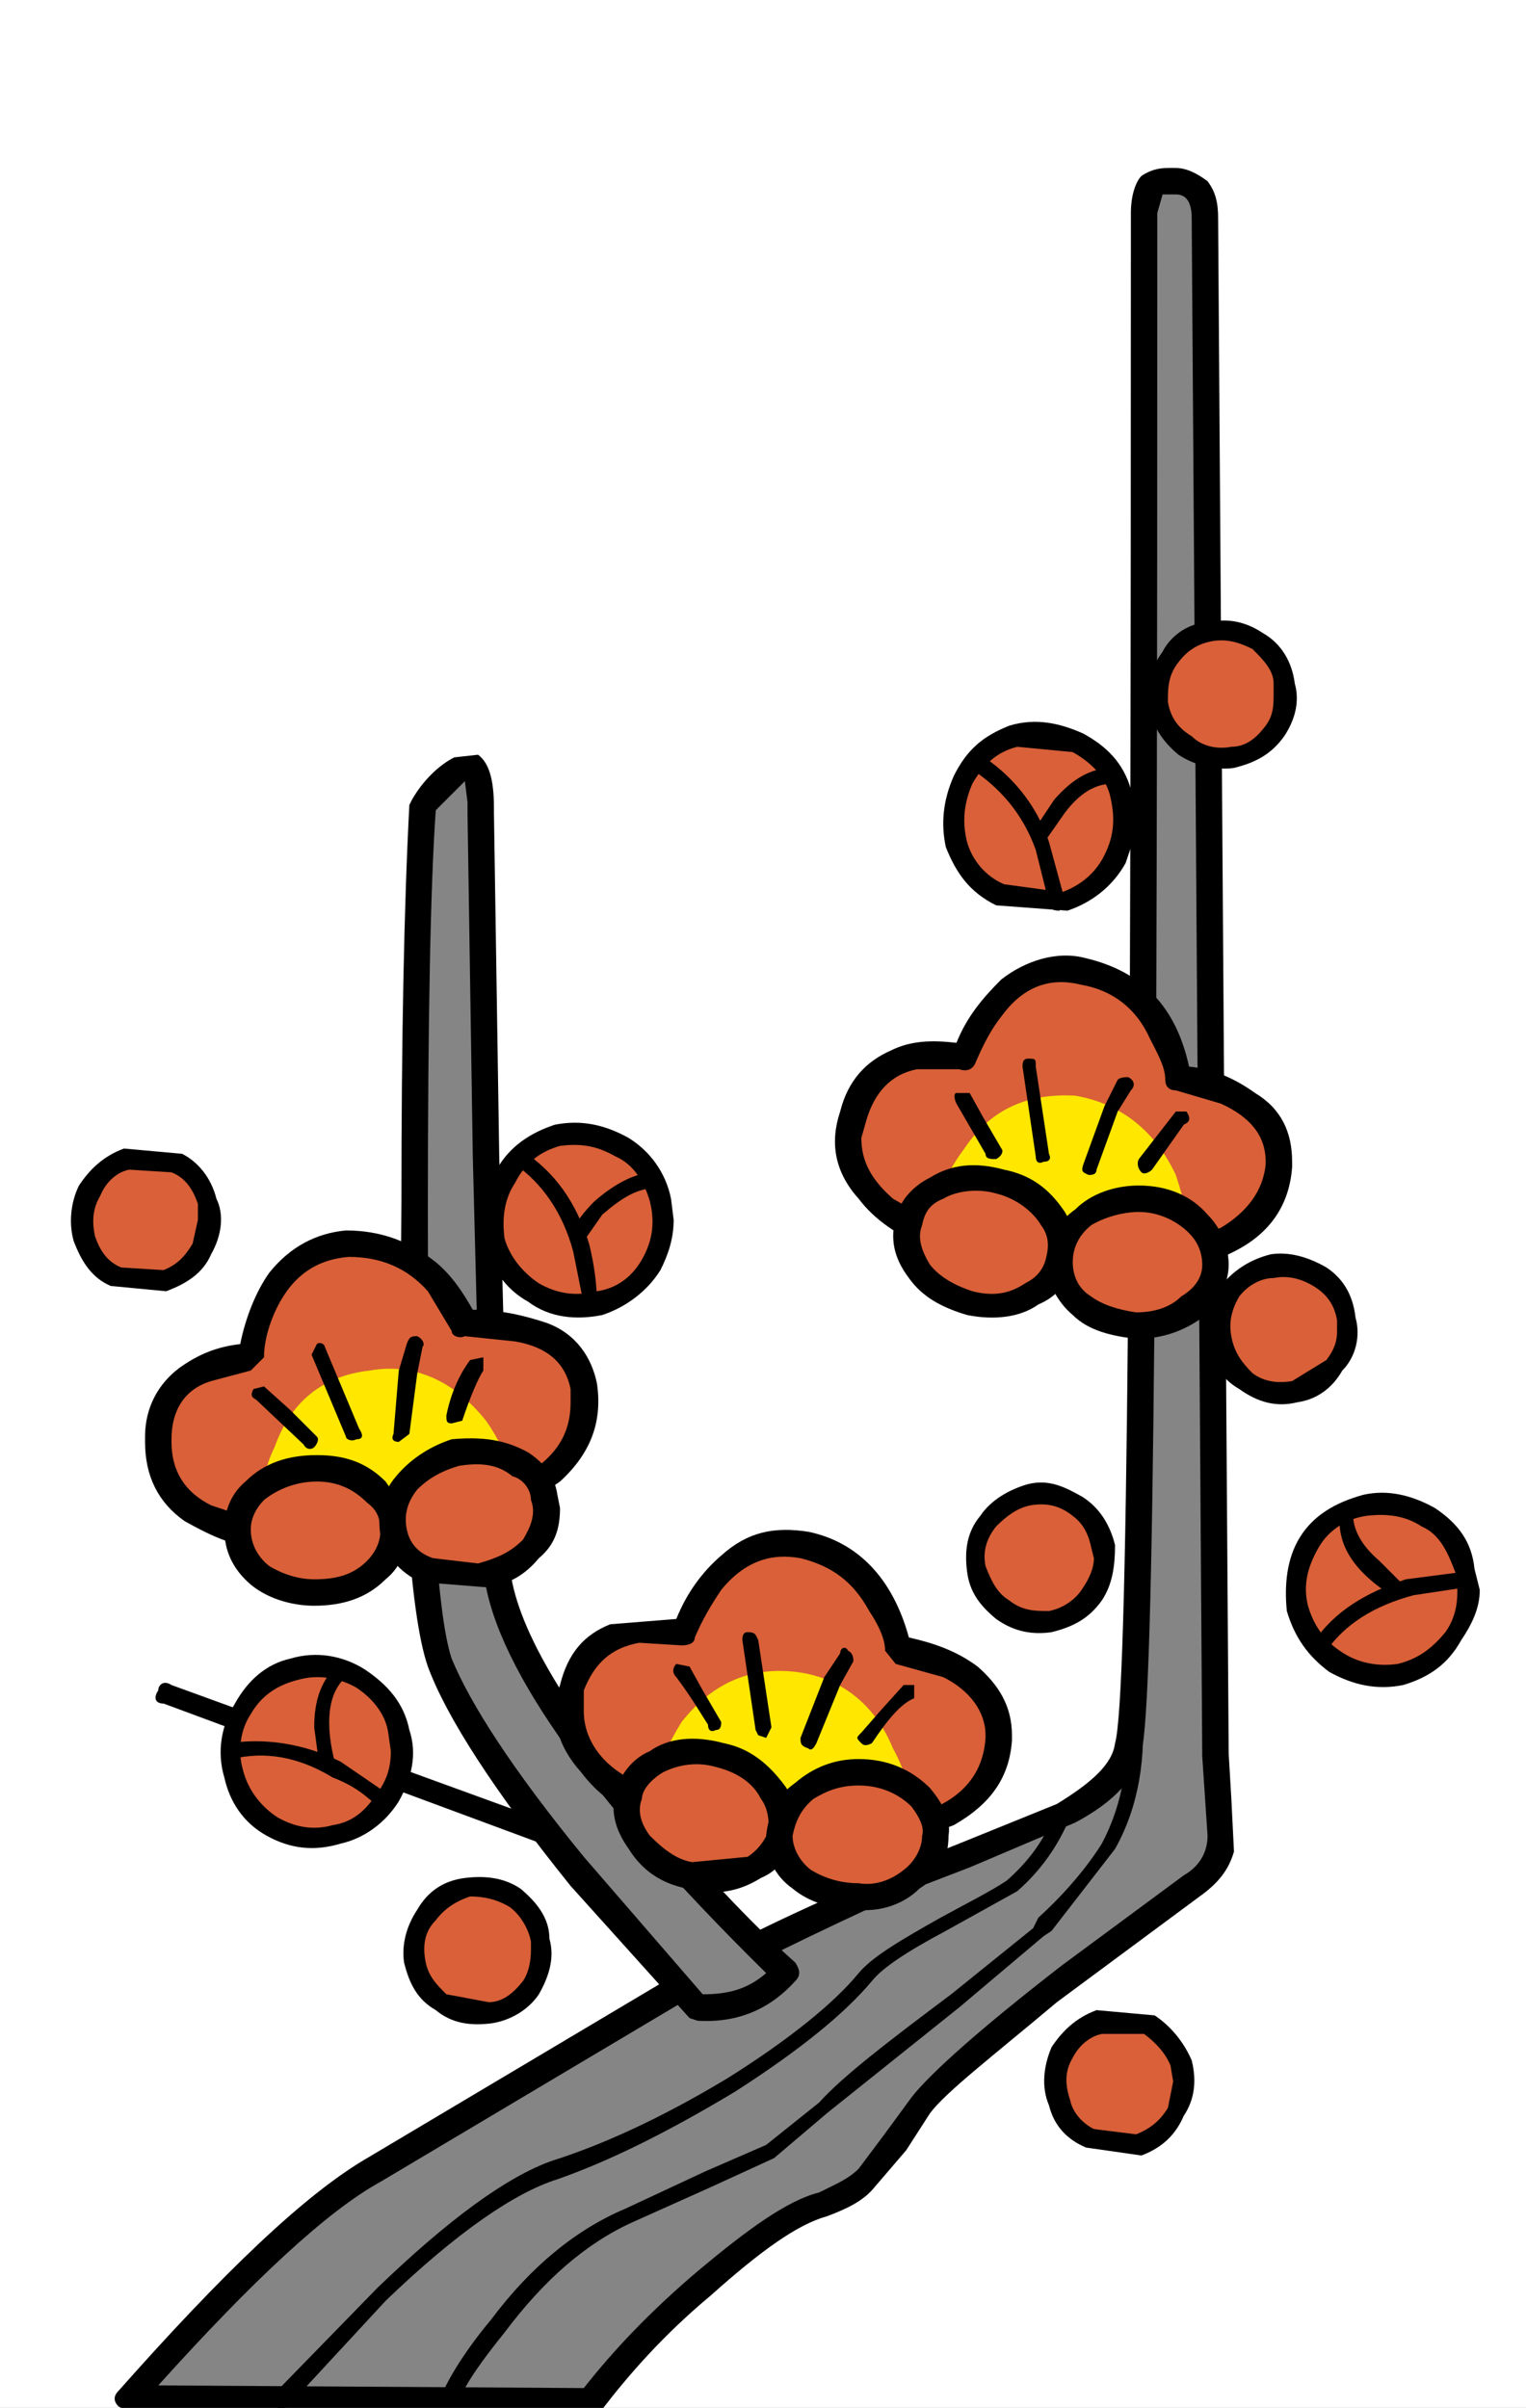 <?xml version="1.0" encoding="utf-8"?>
<!-- Generator: Adobe Illustrator 13.0.0, SVG Export Plug-In . SVG Version: 6.00 Build 14948)  -->
<!DOCTYPE svg PUBLIC "-//W3C//DTD SVG 1.1//EN" "http://www.w3.org/Graphics/SVG/1.1/DTD/svg11.dtd">
<svg version="1.1" id="圖層_1" xmlns="http://www.w3.org/2000/svg" xmlns:xlink="http://www.w3.org/1999/xlink" x="0px" y="0px"
	 width="372px" height="587px" viewBox="0 0 372 587" enable-background="new 0 0 372 587" xml:space="preserve">
<rect x="0" y="0" width="372" height="587" fill="#333333" stroke="none"/>
<path id="PATH77" fill="none" stroke="#000000" stroke-width="3" stroke-miterlimit="100" d="M370.59,585.26H3.92V2.74h366.67
	V585.26L370.59,585.26z"/>
<g>
	<g>
		<rect width="372" height="587" fill="#FFFFFF" fill-opacity="1.0"/>
	</g>
	<g>
		<path d="M41.804,410.772c-1.932-1.284-3.222,0-3.222,1.296c-1.29,1.926-0.642,3.222,1.29,3.222l92.133,34.14
			c-1.29-1.283-1.29-1.926-1.29-3.222c0.648-1.925,1.938-1.925,3.222-1.925L41.804,410.772z"/>
	</g>
</g>
<g>
	<g>
		<path fill="#858585" d="M293.726,53.19c0-5.795-2.58-9.017-7.091-9.017h-5.152c-1.291,1.29-2.58,3.87-2.58,7.733
			c0,239.03-0.643,363.384-3.864,374.331c-1.289,7.085-9.021,12.886-21.908,18.688l-27.703,10.948
			c-29.635,12.886-48.322,21.908-56.696,27.067c-14.176,7.727-39.948,23.192-77.958,46.385
			c-9.664,5.801-21.908,16.106-38.015,32.214l-21.261,23.192l112.751,0.647c5.795-9.017,15.459-18.681,27.062-28.993
			c12.238-10.313,21.902-16.755,28.994-19.329c6.442-1.931,10.947-5.153,14.169-9.016l9.664-14.824
			c7.733-9.664,29.642-27.055,66.367-52.826c4.506-3.87,7.085-7.739,7.085-12.887l-1.29-19.328L293.726,53.19z"/>
	</g>
</g>
<g>
	<g>
		<path d="M284.703,40.952c-2.58,0-4.512,0.648-6.443,1.932c-1.289,1.289-2.579,4.511-2.579,9.022
			c0,237.747-0.643,362.088-3.863,373.048c-0.642,5.146-5.801,9.664-14.176,14.812l-23.84,9.664l-16.107,6.443
			c-23.191,9.663-39.941,18.045-50.253,23.846l-77.957,46.384c-15.465,9.023-35.436,28.352-60.566,56.704
			c-1.29,1.282-1.29,2.572,0,3.862l2.58,1.283l112.751,0.648l2.573-1.289c6.443-8.376,14.824-18.039,26.42-27.704
			c12.238-10.954,21.261-17.397,28.346-19.328c5.158-1.932,9.021-3.87,11.602-7.092l7.727-9.017l5.801-9.016
			c3.864-5.16,14.818-13.534,30.925-27.068l34.795-25.771c4.511-3.222,7.085-6.442,8.374-10.947l-0.642-12.887l-0.647-10.954
			L296.947,53.19c0-3.864-0.648-6.443-2.579-9.017c-2.58-1.931-5.153-3.221-7.733-3.221H284.703z M283.414,47.396h3.221
			c2.58,0,3.869,1.931,3.869,5.795l2.573,374.985l1.291,19.328c0,3.222-1.291,7.085-5.802,9.665l-29.635,21.901
			c-19.971,15.459-32.215,26.42-36.727,32.216l-7.085,9.663l-5.801,7.733c-2.573,2.58-5.794,3.863-9.664,5.801
			c-7.732,1.926-17.397,9.017-28.993,18.681c-12.237,10.313-21.26,19.978-28.345,28.993l-103.734-0.648
			c23.198-25.771,41.237-42.521,54.123-49.605l77.957-46.39c10.955-5.795,27.703-14.176,48.97-23.84l16.75-6.443l25.771-10.947
			c9.665-5.16,14.818-10.961,16.107-17.403c3.223-11.59,3.863-136.585,3.863-374.974L283.414,47.396z"/>
	</g>
</g>
<g>
	<g>
		<path fill="#858585" d="M118.477,282.562l-1.29-84.406c0-9.017-1.29-12.238-4.512-10.948l-7.084,5.801l-2.58,3.222
			c-1.29,30.277-1.29,61.208-1.932,93.422c-0.641,64.429,1.932,103.086,6.443,115.972c4.511,12.238,16.107,29.636,35.436,53.469
			c9.022,10.961,18.687,21.268,27.703,30.289c8.375,0.642,16.107-2.579,20.618-8.381c-10.954-10.947-22.549-22.549-33.504-36.719
			c-23.192-27.068-35.436-47.681-36.726-62.504L118.477,282.562z"/>
	</g>
</g>
<g>
	<g>
		<path d="M116.545,183.986l-5.801,0.642c-3.864,1.938-7.733,5.801-10.306,10.306l-0.648,1.296
			c-1.29,24.476-1.932,56.69-1.932,96.644c-0.642,63.133,1.932,100.507,6.443,113.393c4.511,12.243,16.107,30.275,34.794,53.475
			l28.993,32.214l1.932,0.648c10.306,0.643,18.038-3.222,23.84-9.664c1.283-1.296,1.283-2.579,0-4.518
			c-11.602-10.307-22.55-22.55-34.152-35.436c-22.55-27.056-34.146-47.026-35.436-61.208l-2.573-99.866l-1.29-83.758v-1.284
			C120.409,189.787,119.119,185.918,116.545,183.986z M106.233,197.514l7.091-7.085l0.642,5.153v2.574l1.29,83.758l2.573,100.514
			c1.938,21.901,24.488,54.764,68.941,98.574c-4.511,3.864-9.017,5.16-15.459,5.16l-28.993-33.511
			c-17.397-21.254-27.709-37.361-32.214-48.322c-3.87-11.59-5.801-48.321-5.801-108.882
			C104.301,248.416,104.943,215.559,106.233,197.514z"/>
	</g>
</g>
<g>
	<g>
		<path d="M259.573,441.062c-1.283-1.296-1.932-0.647-2.573,0.642c-1.932,6.443-6.443,12.244-11.596,16.75
			c-3.869,2.578-9.022,5.158-16.107,9.021c-10.313,5.802-16.755,9.665-19.978,13.527c-5.794,7.085-16.748,16.107-32.214,25.772
			c-16.107,9.664-30.283,16.107-42.521,19.971c-10.954,3.869-25.13,14.182-42.527,30.931l-25.124,25.771
			c-1.29,1.284-0.648,1.932,0.642,3.222c0,0.643,1.29,0.643,2.58,0l23.84-25.772c17.391-16.748,31.566-26.413,41.878-29.634
			c12.886-4.518,27.056-11.603,43.163-21.268c16.107-10.306,27.062-19.328,33.505-27.055c2.578-3.222,8.374-7.091,18.039-12.244
			l17.396-9.665c5.152-4.511,9.664-10.306,12.886-18.044C260.863,441.703,260.863,441.062,259.573,441.062z"/>
	</g>
</g>
<g>
	<g>
		<path d="M254.421,471.98l1.931-1.284l15.466-19.971c5.801-10.312,7.732-22.55,6.442-35.436l-2.579-1.938
			c-0.643,0-1.283,0.643-1.283,1.938c1.283,12.886-0.648,24.476-5.802,34.14c-3.221,5.159-8.374,11.602-15.466,18.045l-1.283,2.58
			l-19.977,16.107c-15.459,11.59-26.413,19.971-32.215,26.413l-12.886,10.307l-14.817,6.443l-19.329,9.022
			c-12.244,5.152-23.192,14.168-32.857,27.055c-6.443,7.739-10.312,14.182-12.244,18.687c-0.642,1.29,0,2.58,1.29,2.58l2.574-0.642
			c2.58-5.801,6.442-10.961,11.603-17.403c9.664-12.886,19.97-21.902,31.566-27.056l18.687-8.381l15.459-7.085l12.887-10.947
			l32.214-25.772L254.421,471.98z"/>
	</g>
</g>
<g>
	<g>
		<path fill="#D96038" d="M106.881,312.845c-6.442-6.442-12.885-9.664-21.908-9.664c-8.375,0.642-15.465,5.152-19.329,14.169
			c-2.579,4.518-4.511,9.022-4.511,13.534l-10.954,2.573c-7.085,3.221-11.596,9.023-11.596,17.403
			c-0.642,8.368,3.222,14.812,11.596,19.329c4.511,2.573,9.023,3.862,12.886,3.862l59.924-7.731l10.948-6.443
			c7.091-6.442,9.664-13.534,8.38-21.901c-1.938-7.092-6.443-12.245-16.107-14.183l-12.886-0.643L106.881,312.845z"/>
	</g>
</g>
<g>
	<g>
		<path d="M84.331,299.959c-7.091,0.642-13.533,3.863-18.687,10.306c-3.221,4.512-5.801,10.954-7.084,17.397
			c-5.801,0.648-10.313,2.573-14.824,5.795c-5.153,3.87-8.375,9.664-8.375,16.755v1.291c0,8.374,3.222,14.817,9.665,19.328
			c5.801,3.221,10.954,5.801,17.397,6.443h1.29l59.276-7.733h1.283l12.244-8.375c7.733-7.084,10.306-14.823,9.023-23.839
			c-1.29-6.443-5.159-12.238-12.244-14.817c-5.801-1.938-11.596-3.222-18.039-3.222c-2.58-4.512-5.153-8.381-9.023-11.604
			C99.791,302.538,92.706,299.959,84.331,299.959z M84.973,306.402c7.733,0,14.176,2.58,19.329,8.374l5.801,9.665
			c0,1.289,1.932,1.931,3.221,1.289l12.238,1.284c7.733,1.296,12.244,5.158,13.534,11.602v3.222c0,5.801-1.938,10.948-7.733,15.466
			l-9.664,5.794l-58.634,7.733l-11.596-3.862c-6.443-3.223-9.664-8.382-9.664-15.466v-0.643c0-7.091,3.221-12.244,9.664-14.183
			l9.664-2.573l3.222-3.221c0-3.869,1.29-8.374,3.222-12.238C71.445,310.907,77.24,307.044,84.973,306.402z"/>
	</g>
</g>
<g>
	<g>
		<path fill="#FFE700" d="M63.712,368.251l40.589,1.29l21.909-7.732c-1.938-5.153-4.511-10.948-7.733-15.466
			c-7.732-9.665-17.397-14.17-28.352-12.238c-11.596,1.291-19.328,7.733-23.192,18.682
			C64.354,357.945,63.712,363.098,63.712,368.251z"/>
	</g>
</g>
<g>
	<g>
		<path fill="#D96038" d="M95.927,373.411c0-3.87-1.931-7.739-5.153-10.961c-3.869-2.573-8.381-4.505-13.534-4.505
			c-5.794-0.642-9.664,1.283-13.527,4.505c-3.87,2.58-5.801,6.443-5.801,10.313c0,4.512,1.29,7.732,5.801,10.954
			c3.221,2.58,7.733,4.505,12.886,4.505c5.794,0,10.306-1.283,13.527-4.505C93.996,381.137,95.927,377.274,95.927,373.411z"/>
	</g>
</g>
<g>
	<g>
		<path d="M99.148,373.411c0-3.87-1.932-7.739-5.153-12.245c-4.512-4.511-9.665-6.442-16.756-6.442
			c-7.084,0-12.886,1.932-17.397,6.442c-3.863,3.223-5.153,7.728-5.153,11.597c0,5.153,1.932,9.665,6.443,13.534
			c3.87,3.221,9.665,5.146,15.466,5.146c7.084,0,12.886-1.926,17.397-6.442C97.217,382.428,99.148,378.558,99.148,373.411z
			 M92.706,373.411c0,2.573-1.29,5.146-3.222,7.084c-3.221,3.222-7.091,4.506-12.886,4.506c-3.87,0-7.733-1.284-10.955-3.222
			c-3.221-2.574-4.511-5.795-4.511-9.017c0-2.573,1.29-5.153,3.222-7.091c3.222-2.574,7.732-4.506,12.886-4.506
			c5.153,0,9.023,1.932,12.244,5.154C92.058,368.251,92.706,370.189,92.706,373.411z"/>
	</g>
</g>
<g>
	<g>
		<path fill="#D96038" d="M132.653,365.03c-0.648-4.506-3.221-7.085-7.091-9.022l-14.175-1.926
			c-5.153,1.283-9.665,3.863-12.238,7.727c-3.222,3.863-3.87,7.732-3.222,11.603c1.29,3.863,3.864,7.084,7.733,9.664l14.169,0.642
			c5.16-0.642,9.023-3.222,11.603-7.085C132.653,372.763,133.937,369.541,132.653,365.03z"/>
	</g>
</g>
<g>
	<g>
		<path d="M128.783,354.082c-5.794-3.222-11.596-3.87-18.681-3.222c-5.801,1.926-10.312,5.147-13.534,9.017
			c-3.863,4.512-4.511,9.664-3.863,14.175c1.29,5.153,4.511,9.023,9.664,11.597l16.107,1.29c5.795-0.642,9.665-3.222,12.886-7.085
			c3.863-3.222,5.153-7.091,5.153-12.244l-0.642-3.221C135.226,359.877,132.653,356.655,128.783,354.082z M112.034,357.304
			c4.511-0.648,9.017-0.648,12.886,2.573c2.574,0.647,4.512,3.221,4.512,5.795c1.283,3.222,0,6.442-1.938,9.664
			c-3.222,3.222-6.443,4.518-10.948,5.801l-10.954-1.283c-3.87-1.296-5.801-3.869-6.443-7.091c-0.648-3.222,0-6.442,2.573-9.665
			C104.301,360.524,107.523,358.587,112.034,357.304z"/>
	</g>
</g>
<g>
	<g>
		<path d="M79.171,328.311c0-0.648-1.284-1.296-1.932-0.648l-1.29,2.573l8.38,19.977c0,0.648,1.284,1.291,2.574,0.648
			c1.29,0,1.931-0.648,0.648-2.579L79.171,328.311z"/>
	</g>
</g>
<g>
	<g>
		<path fill="#DA8E55" d="M101.08,327.662l-1.289,6.442l-2.574,15.46L101.08,327.662z"/>
	</g>
</g>
<g>
	<g>
		<path d="M101.722,325.73c-1.283,0-1.931,0-2.573,1.932l-1.932,6.442l-1.29,15.46c-0.648,1.296,0,1.938,1.29,1.938l2.574-1.938
			l1.931-14.812l1.29-6.442C103.66,327.662,103.012,326.372,101.722,325.73z"/>
	</g>
</g>
<g>
	<g>
		<path d="M117.829,330.884l-3.221,0.647c-1.932,2.573-4.505,7.085-5.795,13.527c0,1.284,0,1.933,1.29,1.933l2.573-0.648
			c1.932-5.795,3.87-10.306,5.153-12.238V330.884z"/>
	</g>
</g>
<g>
	<g>
		<path d="M64.354,337.976l-2.573,0.641c-0.648,1.284-0.648,1.932,0.642,2.58l11.596,10.947c0.648,1.291,1.932,1.291,2.58,0.643
			c0.642-0.643,1.29-1.926,0.642-2.574l-6.442-6.442L64.354,337.976z"/>
	</g>
</g>
<g>
	<g>
		<path fill="#D96038" d="M218.984,402.404l-3.864-11.603c-3.869-7.727-10.312-12.244-18.687-14.17
			c-9.016-1.938-16.107,0.643-22.55,8.369c-3.222,4.517-5.795,8.381-7.733,12.886l-10.948-0.643
			c-8.381,1.938-13.534,6.443-16.107,14.824c-1.938,7.727,0,14.812,7.726,21.254c3.222,3.221,7.091,5.159,11.603,7.092l59.27,6.442
			l12.244-3.869c9.022-5.147,12.886-10.949,13.527-19.329c0.647-7.727-3.222-13.528-11.596-18.033L218.984,402.404z"/>
	</g>
</g>
<g>
	<g>
		<path d="M164.868,394.665l-16.108,1.296c-6.443,2.573-10.312,7.084-12.244,14.812c-2.579,7.738-0.642,14.823,5.153,21.266
			c3.87,5.153,9.023,9.023,14.818,10.949l1.29,0.647l59.918,6.442h0.648l14.176-5.152c9.017-5.159,13.527-11.603,14.169-20.618
			v-1.291c0-7.084-3.222-12.243-8.375-16.748c-5.153-3.863-10.954-5.801-16.749-7.085c-3.869-14.182-12.244-23.198-24.482-25.771
			c-8.38-1.297-14.823,0-21.266,5.794C171.31,383.075,167.441,388.222,164.868,394.665z M211.899,392.739
			c2.573,3.863,3.863,7.085,3.863,9.665l2.58,3.221l11.596,3.222c6.443,3.222,10.306,8.368,10.306,14.169v0.643
			c-0.642,10.313-7.726,17.403-22.55,19.977l-59.27-6.443l-8.381-5.794c-5.153-3.87-7.727-9.022-7.727-14.183v-5.146
			c2.574-6.443,6.443-10.313,13.528-11.602l10.306,0.641c1.938,0,3.222-0.641,3.222-1.925c1.938-4.518,3.869-7.739,6.442-11.603
			c5.802-7.085,12.244-9.022,19.329-7.727C202.877,381.779,208.03,385.648,211.899,392.739z"/>
	</g>
</g>
<g>
	<g>
		<path fill="#FFE700" d="M159.708,434.618c9.665,6.443,22.55,10.307,39.947,10.307l22.55-1.938c0-5.147-1.289-10.949-4.511-16.75
			c-4.505-10.947-12.886-17.391-23.834-18.688c-11.602-1.282-20.619,3.223-27.709,12.245
			C162.93,424.954,160.998,429.46,159.708,434.618z"/>
	</g>
</g>
<g>
	<g>
		<path fill="#D96038" d="M189.99,447.504c0.648-4.517,0.648-8.381-2.572-12.243c-3.222-3.863-6.443-6.443-11.603-7.733
			l-14.169,0.648c-4.511,2.573-7.091,5.146-8.381,9.664c-1.284,3.863,0,8.368,3.222,11.59c2.579,3.87,6.443,6.443,11.602,7.739
			l14.169-1.296C186.77,453.947,188.701,451.368,189.99,447.504z"/>
	</g>
</g>
<g>
	<g>
		<path d="M191.28,435.261c-3.862-5.16-8.374-9.023-14.817-10.307c-7.091-1.938-13.534-1.296-18.039,1.926
			c-4.512,1.938-7.091,5.801-8.381,9.663c-1.284,5.16,0,9.665,3.222,14.183c3.222,5.147,7.733,8.368,14.176,9.665
			c7.091,1.925,12.886,0.641,18.039-2.58c4.511-1.938,6.443-5.159,7.732-9.664l0.648-3.863
			C193.86,441.062,193.212,437.84,191.28,435.261z M174.532,430.749c5.153,1.289,9.017,3.869,10.948,7.732
			c1.938,2.58,1.938,5.802,1.938,7.727c-1.291,3.222-3.222,5.16-5.16,6.443l-13.527,1.296c-3.863-0.647-7.085-3.222-10.306-6.443
			c-1.938-2.579-3.222-5.801-1.938-9.022c0-1.938,1.938-4.511,5.159-6.443C165.509,430.101,170.021,429.46,174.532,430.749z"/>
	</g>
</g>
<g>
	<g>
		<path fill="#D96038" d="M228.007,447.504c0.642-3.869-1.29-7.738-5.153-10.961c-3.222-2.572-8.381-4.505-13.534-4.505
			s-9.664,1.284-13.527,4.505c-3.869,3.223-5.153,6.444-5.802,10.961c0,3.864,1.933,7.727,5.153,10.307
			c3.87,3.221,8.382,4.505,14.176,4.505c5.153,0.647,9.665-1.284,13.534-3.862C226.075,455.873,228.007,452.009,228.007,447.504z"/>
	</g>
</g>
<g>
	<g>
		<path d="M193.86,434.618c-4.511,3.222-6.442,7.085-7.091,12.886c0,5.147,1.932,9.665,6.442,12.887
			c3.869,3.221,9.665,5.146,15.466,5.146c5.795,0.648,11.596-1.282,15.459-5.146c5.16-3.222,7.092-7.739,7.092-12.887
			c0.642-3.869-1.29-7.738-4.512-11.602c-4.512-4.505-10.306-7.085-17.397-7.085C203.525,428.817,198.365,430.749,193.86,434.618z
			 M193.212,447.504c0.648-3.221,1.932-6.442,5.153-9.022c3.223-1.938,6.443-3.221,10.954-3.221c5.153,0,9.665,1.931,12.886,5.153
			c1.932,2.573,3.222,5.152,2.58,7.09c0,3.222-1.932,6.443-4.512,8.369c-3.221,2.58-7.084,3.869-10.954,3.221
			c-4.511,0-8.374-1.283-11.596-3.221C195.144,453.947,193.212,450.726,193.212,447.504z"/>
	</g>
</g>
<g>
	<g>
		<path d="M184.838,399.824c-0.642-1.29-0.642-1.938-2.58-1.938c-1.284,0-1.284,1.296-1.284,1.938l3.222,21.908l0.642,1.283
			l1.932,0.643l1.289-2.574L184.838,399.824z"/>
	</g>
</g>
<g>
	<g>
		<path d="M206.746,402.404c-0.647-1.297-1.938-0.648-1.938,0.641l-3.863,5.802l-5.802,14.812c0,1.296,0,1.938,1.938,2.579
			c0.643,0.643,1.284,0,1.933-1.283l5.795-14.182l3.222-5.795C208.03,404.329,208.03,403.045,206.746,402.404z"/>
	</g>
</g>
<g>
	<g>
		<path d="M222.854,410.772h-2.58l-5.801,6.442l-4.505,5.16c-1.29,1.283-1.29,1.283,0,2.579c0.642,0.642,1.283,0.642,2.574,0
			c3.869-5.801,7.09-9.664,10.312-10.96V410.772z"/>
	</g>
</g>
<g>
	<g>
		<path d="M168.089,406.268l-3.221-0.643c-0.648,0.643-1.29,1.925,0,3.222c3.863,5.147,6.442,9.664,7.726,11.59
			c0,1.296,0.648,1.938,1.938,1.296c1.283,0,1.283-1.296,1.283-1.938l-4.505-7.727L168.089,406.268z"/>
	</g>
</g>
<g>
	<g>
		<path fill="#D96038" d="M285.993,307.044l12.237-4.506c9.022-3.869,12.886-10.312,13.534-18.687
			c0.643-7.733-3.869-13.527-11.596-17.397l-12.886-3.87c-0.648-3.222-1.938-7.727-3.869-11.59
			c-4.512-7.739-10.955-12.886-19.33-14.182c-8.374-1.925-15.459,0.648-21.901,8.381c-3.222,4.505-5.801,8.374-7.092,12.244h-11.595
			c-7.733,1.925-13.528,6.443-15.466,14.812c-2.573,7.739,0,14.824,6.442,21.267l11.603,7.084L285.993,307.044z"/>
	</g>
</g>
<g>
	<g>
		<path d="M314.986,283.209c0-7.091-2.579-12.885-9.022-16.755c-4.512-3.222-9.665-5.795-16.107-6.443
			c-3.222-14.817-11.597-23.198-25.124-26.419c-7.091-1.925-14.823,0.648-20.619,5.159c-4.511,4.505-8.374,9.022-10.954,15.465
			c-5.801-0.648-10.954-0.648-16.106,1.926c-5.802,2.58-10.307,7.091-12.244,14.823c-2.573,7.727-1.283,14.818,4.511,21.261
			c3.87,5.153,9.665,9.016,16.107,11.596h0.648l59.27,6.442h1.29c3.222,0,7.733-1.932,14.176-5.152
			c9.022-4.512,13.527-11.596,14.176-20.619V283.209z M284.062,263.233c0,1.29,0.642,2.573,2.573,2.573l10.954,3.222
			c7.085,3.222,10.954,7.739,10.954,14.182v0.642c-0.647,6.443-4.512,11.596-10.954,15.466l-12.244,4.505l-58.628-6.443
			l-9.022-5.153c-5.152-4.511-7.727-9.017-7.727-14.817l1.283-4.511c1.938-6.443,5.802-10.954,12.245-12.238h10.306
			c1.938,0.642,3.222,0,3.869-1.296c1.932-4.505,3.864-8.368,6.442-11.59c5.153-7.09,11.597-9.664,19.33-7.738
			c7.732,1.296,13.527,5.801,16.748,12.885C282.123,256.79,284.062,260.011,284.062,263.233z"/>
	</g>
</g>
<g>
	<g>
		<path fill="#FFE700" d="M290.504,303.181c-0.647-5.159-1.938-10.955-3.869-16.75c-5.152-10.96-13.528-17.403-24.482-19.329
			c-11.596-0.648-20.617,3.222-27.062,12.886c-3.862,5.147-5.794,9.665-7.084,14.812c9.017,7.091,22.55,10.313,39.947,10.313
			L290.504,303.181z"/>
	</g>
</g>
<g>
	<g>
		<path fill="#D96038" d="M258.29,307.685c0.642-4.504,0.642-8.367-2.58-12.237c-3.221-3.221-7.085-6.443-12.244-7.091
			l-13.527,0.648c-4.512,1.932-7.085,4.512-8.375,9.017c-0.647,3.869-0.647,7.738,2.573,11.602c2.58,3.864,7.092,6.442,12.245,7.727
			l13.527-0.642C255.068,314.776,257.642,311.556,258.29,307.685z"/>
	</g>
</g>
<g>
	<g>
		<path d="M218.343,296.737c-1.29,5.153-0.648,9.665,3.221,14.818c3.222,4.51,7.733,7.09,14.176,9.016
			c6.443,1.296,12.886,0.647,17.391-2.573c4.512-1.933,7.092-5.153,8.382-9.665l0.641-3.869c0-3.222-0.641-5.795-2.579-9.017
			c-3.863-5.794-8.375-9.016-14.817-10.312c-7.085-1.926-12.886-1.284-18.039,1.938
			C222.854,289.004,219.632,292.226,218.343,296.737z M224.785,298.669c0.642-3.222,1.932-5.153,5.153-6.443
			c3.221-1.932,8.374-2.573,12.886-1.29c5.153,1.29,9.022,4.511,10.954,7.732c1.932,2.573,1.932,5.153,1.29,7.733
			c-0.647,3.221-2.579,5.153-5.159,6.442c-3.863,2.58-7.727,3.221-12.886,1.932c-3.864-1.289-7.727-3.221-10.307-6.443
			C224.785,305.112,223.496,301.891,224.785,298.669z"/>
	</g>
</g>
<g>
	<g>
		<path fill="#D96038" d="M296.299,308.333c0-4.511-1.931-8.374-5.153-11.596c-3.862-2.58-8.374-4.511-13.527-4.511
			c-5.801,0-9.664,1.29-13.534,4.511c-3.862,2.58-5.794,6.443-5.794,10.947c0,3.871,1.932,7.74,5.794,10.313
			c3.222,3.221,7.733,4.512,12.887,5.152c5.152,0,10.313-1.932,13.533-4.505C294.368,315.425,296.299,312.203,296.299,308.333z"/>
	</g>
</g>
<g>
	<g>
		<path d="M299.521,308.333c0-4.511-1.933-9.016-5.153-12.237c-3.864-4.518-9.665-7.091-16.75-7.091
			c-5.801,0-11.602,1.932-15.466,5.795c-4.511,3.222-6.442,7.091-7.084,12.885c0,4.519,2.573,9.665,6.443,12.887
			c3.863,3.87,9.664,5.159,15.459,5.801c6.443,0,11.596-1.931,16.106-5.153C296.947,317.998,299.521,312.845,299.521,308.333z
			 M293.077,308.333c0,3.223-1.932,5.795-5.152,7.732c-2.58,2.58-6.442,3.864-10.954,3.864c-4.512-0.642-8.375-1.932-10.954-3.864
			c-3.222-1.938-4.505-5.158-4.505-8.381c0-3.221,1.283-6.442,4.505-9.016c3.221-1.932,7.732-3.222,11.602-3.222
			c4.505,0,9.017,1.932,12.238,5.153C291.788,302.538,293.077,305.112,293.077,308.333z"/>
	</g>
</g>
<g>
	<g>
		<path d="M252.489,260.011c0-1.931,0-1.931-1.933-1.931c-1.29,0-1.29,1.283-1.29,1.931l3.223,21.902
			c0,1.296,0.641,1.938,1.932,1.296c1.289,0,1.931-0.648,1.289-1.938L252.489,260.011z"/>
	</g>
</g>
<g>
	<g>
		<path d="M275.038,262.585c-0.641,0-1.932,0-2.579,0.648l-3.222,6.443l-5.153,14.175c-0.641,1.932,0,1.932,1.291,2.58
			c0.642,0,1.931,0,1.931-1.296l5.153-14.17l3.222-5.159C276.971,264.523,276.329,263.233,275.038,262.585z"/>
	</g>
</g>
<g>
	<g>
		<path d="M289.215,270.965h-2.58l-9.017,11.596c-0.647,1.29,0,2.574,0.642,3.222c0.643,0.648,1.932,0,2.58-0.648l7.727-10.948
			C289.856,273.545,290.504,272.897,289.215,270.965z"/>
	</g>
</g>
<g>
	<g>
		<path d="M236.382,266.455h-3.223c-0.641,0-0.641,1.29,0,2.573l7.085,12.244c0,1.29,1.291,1.29,2.58,1.29
			c1.289-0.648,1.932-1.931,1.289-2.573l-4.511-7.739L236.382,266.455z"/>
	</g>
</g>
<g>
	<g>
		<path fill="#D96038" d="M97.217,421.732c-1.29-5.159-4.511-9.664-9.665-12.886c-4.511-2.579-10.313-3.222-16.107-1.938
			c-5.16,1.938-9.665,5.159-12.244,9.664c-3.222,5.159-4.512,10.307-2.58,15.465c1.29,5.802,4.511,9.665,9.665,12.887
			c4.512,2.579,10.313,3.863,16.107,2.579c5.16-1.296,9.665-4.517,12.886-9.664C97.858,433.322,99.148,427.527,97.217,421.732z"/>
	</g>
</g>
<g>
	<g>
		<path d="M54.689,433.322c1.29,5.801,4.512,10.961,10.313,14.182c5.795,3.222,11.596,3.864,18.039,1.926
			c5.794-1.283,10.955-5.146,14.176-10.307c3.222-5.801,4.505-11.596,2.574-17.391c-1.29-6.442-5.154-10.96-10.955-14.823
			c-5.153-3.222-11.596-4.505-18.038-2.58c-5.795,1.296-10.307,5.159-13.528,10.961C54.048,420.437,52.758,426.88,54.689,433.322z
			 M59.201,431.397c-1.29-4.518-0.642-9.665,1.931-13.534c2.58-4.512,6.443-7.091,11.596-8.375c4.511-1.29,9.664-0.642,14.176,1.933
			c3.869,2.573,7.091,6.442,7.732,10.954l0.642,4.505c0,4.518-1.283,7.738-3.863,10.96c-2.58,3.863-5.801,6.443-10.306,7.085
			c-4.511,1.283-9.023,0.642-13.534-1.938C63.712,440.414,60.491,436.543,59.201,431.397z"/>
	</g>
</g>
<g>
	<g>
		<path d="M83.041,429.46c-9.022-4.506-18.687-5.802-27.062-4.506c-1.29,0-1.932,0.642-1.29,2.573c0,1.29,0,1.29,1.932,1.29
			c7.733-1.938,16.107-0.642,24.488,4.505c5.153,1.938,8.375,4.518,11.596,7.739h2.573v-3.222L83.041,429.46z"/>
	</g>
</g>
<g>
	<g>
		<path d="M84.973,405.625c-0.642,0-1.932,0-2.58,0c-3.863,3.863-5.794,8.369-5.794,15.459l1.29,9.665
			c0,1.289,1.284,1.289,2.574,1.289c1.29-0.641,1.931-1.289,1.29-1.938c-2.58-9.664-1.932-17.391,2.579-21.254L84.973,405.625z"/>
	</g>
</g>
<g>
	<g>
		<path fill="#D96038" d="M348.49,369.541c-5.159-2.572-10.313-3.221-16.106-2.572c-5.802,1.925-9.665,4.505-12.887,9.016
			c-3.221,5.152-3.869,10.313-2.579,16.106c0.642,5.796,3.863,10.313,9.022,12.887c4.505,3.221,9.664,3.869,15.46,2.572
			c5.152-0.641,10.312-3.862,13.533-8.367c2.573-5.16,3.863-10.313,2.573-16.107C356.217,377.274,352.996,372.763,348.49,369.541z"
			/>
	</g>
</g>
<g>
	<g>
		<path d="M359.438,382.428c-0.642-6.443-3.863-10.954-9.664-14.818c-5.796-3.221-11.597-4.512-17.391-3.221
			c-7.092,1.932-12.245,5.152-15.466,10.306c-3.222,5.159-3.863,11.603-3.222,18.045c1.932,6.443,5.153,10.948,10.307,14.811
			c5.801,3.223,11.602,4.519,18.045,3.223c6.442-1.926,10.948-5.147,14.169-10.948c2.58-3.863,4.512-7.733,4.512-12.244
			L359.438,382.428z M354.934,383.717c0.642,4.505,0.642,9.665-2.579,14.17c-3.223,3.869-6.443,6.442-11.597,7.738
			c-4.511,0.643-9.665,0-14.176-3.221c-3.863-2.58-6.443-6.443-7.732-10.961c-1.29-5.146,0-9.664,2.58-14.169
			c2.573-4.512,7.084-7.085,11.595-7.733c5.153-0.647,9.665,0,13.528,2.573C351.063,374.052,352.996,378.558,354.934,383.717z"/>
	</g>
</g>
<g>
	<g>
		<path d="M342.689,385.001c-9.665,3.221-17.397,7.738-22.551,15.466c-0.642,0.641-0.642,1.938,0,2.578l3.223-0.641
			c4.511-6.443,11.596-10.961,21.26-13.534l12.886-1.932l1.932-1.938l-1.932-1.926L342.689,385.001z"/>
	</g>
</g>
<g>
	<g>
		<path d="M328.514,366.32c-1.932,0-1.932,0.648-1.932,2.573c-0.642,7.738,3.222,14.182,13.527,20.624
			c1.291,0.642,1.938,0,2.58-0.647c0.642-1.29,0.642-2.573-0.642-2.573l-5.801-5.802c-4.512-3.863-6.443-7.732-6.443-11.602
			L328.514,366.32z"/>
	</g>
</g>
<g>
	<g>
		<path fill="#D96038" d="M271.817,209.116c2.58-4.518,3.221-10.313,1.289-16.107c-1.289-5.159-5.152-9.664-10.312-12.244
			l-16.107-1.29c-5.152,1.932-9.664,5.795-11.597,10.312c-3.221,5.147-3.221,10.307-1.932,16.108
			c1.932,5.795,5.802,9.664,10.307,12.237l16.107,1.29C265.375,218.132,268.596,214.263,271.817,209.116z"/>
	</g>
</g>
<g>
	<g>
		<path d="M276.971,199.452l-1.29-7.091c-1.932-6.443-5.795-10.312-11.597-13.534c-5.794-2.573-11.595-3.863-18.038-1.925
			c-6.443,2.573-10.307,5.795-13.527,12.237c-2.58,5.795-3.222,11.596-1.938,17.397c2.578,6.443,5.801,10.948,12.243,14.169
			l17.397,1.296c5.795-1.938,10.954-5.801,14.176-11.602C275.681,206.537,276.971,203.315,276.971,199.452z M270.528,193.651
			c1.289,5.153,1.289,9.664-1.291,14.817c-1.932,3.87-5.153,7.091-10.306,9.016l-14.176-1.925
			c-4.512-1.938-7.732-5.801-9.017-10.312c-1.289-5.153-0.648-9.665,1.284-14.176c2.579-4.505,5.801-7.726,10.954-9.022
			l13.534,1.296C266.017,185.918,269.237,189.139,270.528,193.651z"/>
	</g>
</g>
<g>
	<g>
		<path d="M238.961,183.986c-1.29-0.642-1.938-0.642-2.579,0.642c-1.291,1.29-0.643,1.938,0,2.58
			c7.084,4.505,12.885,10.948,16.107,19.97l3.221,12.886c0,1.29,0.642,1.938,2.58,1.938l1.283-2.58l-3.863-14.175
			C252.489,195.582,246.046,188.491,238.961,183.986z"/>
	</g>
</g>
<g>
	<g>
		<path d="M273.106,189.139l-1.931-1.931c-5.159,0-9.664,2.579-14.176,7.726l-5.153,7.739c-0.648,1.284,0,2.574,0.643,2.574
			l2.579-0.648l4.505-6.443c3.87-5.147,7.732-7.085,11.603-7.085L273.106,189.139z"/>
	</g>
</g>
<g>
	<g>
		<path fill="#D96038" d="M158.425,308.333c3.221-5.152,4.505-10.312,2.573-16.107c-1.29-5.795-4.511-9.665-9.017-12.886
			c-5.16-2.573-10.313-3.222-16.107-2.573c-5.159,1.925-9.664,5.146-12.885,9.664c-3.222,5.147-3.87,10.306-2.58,15.459
			c1.932,6.442,5.153,10.313,9.664,12.886c5.153,3.222,10.307,3.869,15.466,3.222C151.333,316.065,155.845,312.845,158.425,308.333z
			"/>
	</g>
</g>
<g>
	<g>
		<path d="M135.226,274.188c-5.794,1.931-10.954,5.153-14.175,10.948c-3.863,5.159-4.505,11.602-3.222,17.403
			c1.938,6.444,5.16,11.59,10.955,14.812c5.153,3.869,11.596,4.518,18.039,3.222c5.802-1.926,10.955-5.795,14.176-10.948
			c1.932-3.863,3.221-7.732,3.221-12.244l-0.642-5.153c-1.29-6.443-5.153-11.596-10.313-14.817
			C147.47,274.188,141.669,272.897,135.226,274.188z M125.562,288.356c2.58-5.147,6.443-7.726,10.954-9.016
			c5.153-0.648,9.023,0,13.528,2.573c4.511,1.938,7.091,6.443,8.381,10.961c1.283,5.147,0.641,9.664-1.938,14.169
			c-2.574,4.512-6.443,7.084-10.948,7.732c-5.159,1.289-9.665,0.648-14.176-1.932c-3.869-2.58-7.091-6.442-8.374-10.954
			C122.34,296.737,122.989,292.226,125.562,288.356z"/>
	</g>
</g>
<g>
	<g>
		<path d="M127.494,280.63l-3.222,0.642c0,1.29,0,1.938,1.29,2.58c6.443,4.505,11.596,11.596,14.176,21.261l2.579,12.886
			c0,1.29,0,1.932,1.284,1.932l1.938-1.932c0-4.511-0.648-9.665-1.938-14.817C140.379,292.875,135.226,285.783,127.494,280.63z"/>
	</g>
</g>
<g>
	<g>
		<path d="M144.891,292.875c-2.574,2.573-4.511,5.147-5.795,7.726c-0.648,1.29,0,1.938,0.642,2.58l2.579-0.643l4.505-6.442
			c4.512-3.87,8.381-6.443,12.886-6.443l1.938-1.296c0-1.283-0.648-1.925-1.938-2.573
			C155.203,285.783,150.043,288.356,144.891,292.875z"/>
	</g>
</g>
<g>
	<g>
		<path fill="#D96038" d="M258.932,500.331c-1.932,3.863-2.58,8.381-0.642,12.244c0.642,3.863,3.862,7.085,7.085,9.022l12.243,0.643
			c3.864-0.643,7.085-3.864,9.017-7.085c1.932-3.869,1.932-7.739,1.29-12.245c-1.29-3.862-3.863-7.084-7.733-9.021l-11.596-1.284
			C264.084,493.889,261.512,496.468,258.932,500.331z"/>
	</g>
</g>
<g>
	<g>
		<path d="M255.71,513.217c1.29,5.159,4.512,8.381,9.022,10.306l13.527,1.938c5.154-1.938,8.375-5.159,10.307-9.664
			c2.579-3.863,3.222-8.381,1.938-13.527c-1.938-4.518-5.159-8.381-9.021-10.961l-14.177-1.284
			c-5.153,1.932-8.374,5.153-10.954,9.023C254.421,503.553,253.778,508.712,255.71,513.217z M260.863,511.934
			c-1.29-3.87-1.29-7.091,0.648-10.313c1.283-2.573,3.863-5.153,7.084-5.795h10.307c2.58,1.926,5.159,4.505,6.442,7.727l0.648,3.863
			l-1.29,6.443c-1.932,3.221-4.512,5.158-7.732,6.442l-10.307-1.284C264.084,517.729,261.512,515.155,260.863,511.934z"/>
	</g>
</g>
<g>
	<g>
		<path fill="#D96038" d="M49.537,304.464c1.932-3.222,1.932-7.727,1.29-12.238c-1.29-3.87-4.511-6.443-7.733-9.017l-12.244-0.648
			c-3.863,1.29-7.084,3.87-9.016,7.733c-2.58,3.222-2.58,7.727-1.29,11.596c1.29,4.512,3.863,7.092,7.733,9.665l11.596,0.647
			C44.383,310.907,47.605,308.333,49.537,304.464z"/>
	</g>
</g>
<g>
	<g>
		<path d="M19.253,289.004c-1.931,3.87-2.573,9.017-1.29,13.534c1.938,5.146,4.511,9.018,9.022,10.949l13.528,1.289
			c5.159-1.932,9.022-4.512,10.954-9.017c2.58-4.518,3.221-9.664,1.29-13.534c-1.29-5.153-4.512-9.017-8.375-10.954l-14.175-1.284
			C25.055,281.914,21.833,285.135,19.253,289.004z M24.406,291.578c1.29-3.222,3.87-5.795,7.091-6.443l10.307,0.648
			c3.221,1.29,5.153,3.87,6.442,7.733v3.863l-1.29,5.802c-1.932,3.222-3.864,5.152-7.085,6.442l-10.306-0.641
			c-3.222-1.298-5.16-3.87-6.443-7.74C22.475,298.021,22.475,294.8,24.406,291.578z"/>
	</g>
</g>
<g>
	<g>
		<path fill="#D96038" d="M328.514,321.219c-1.29-3.869-3.222-7.091-6.443-9.663c-3.862-2.573-7.732-3.223-11.595-3.223
			c-4.512,1.29-7.733,3.223-10.307,6.443c-2.58,3.869-3.222,7.733-2.58,12.238c0.642,3.869,2.58,7.09,6.442,9.663
			c3.222,2.58,7.085,3.87,11.597,2.58l9.664-5.801C327.872,329.594,329.162,325.73,328.514,321.219z"/>
	</g>
</g>
<g>
	<g>
		<path d="M309.833,305.76c-5.159,1.284-9.022,3.863-12.244,7.728c-2.579,4.511-3.221,8.38-3.221,13.527
			c1.289,5.158,3.221,9.022,7.731,11.602c4.512,3.222,9.017,4.505,14.177,3.222c4.505-0.642,8.374-3.222,10.947-7.733
			c3.222-3.221,4.512-8.374,3.222-12.886c-0.642-5.794-3.222-9.663-7.084-12.236C318.85,306.402,314.338,305.112,309.833,305.76z
			 M320.139,313.487c3.223,1.938,5.153,4.511,5.802,8.38v2.574c0,2.573-0.648,4.511-2.579,7.09l-8.375,5.146
			c-3.87,0.649-7.091,0-9.664-1.925c-2.58-2.58-4.512-5.159-5.153-9.022c-0.647-3.221,0-6.442,1.931-9.665
			c1.932-2.578,5.153-4.51,8.376-4.51C313.696,310.907,316.918,311.556,320.139,313.487z"/>
	</g>
</g>
<g>
	<g>
		<path fill="#D96038" d="M310.476,178.185c2.579-3.863,3.221-7.084,3.221-11.596c-0.642-4.511-3.221-7.732-6.443-9.664
			c-3.862-3.221-7.731-3.87-12.243-3.221c-3.864,1.29-7.085,3.221-10.307,6.442c-1.932,3.222-3.221,7.733-2.58,11.596
			c1.291,4.512,3.222,7.733,6.443,10.307c3.87,1.938,7.732,3.221,12.244,2.579C304.674,183.345,307.896,182.049,310.476,178.185z"/>
	</g>
</g>
<g>
	<g>
		<path d="M294.368,151.772c-4.512,0-9.023,3.221-10.954,7.084c-3.223,4.511-4.512,9.022-3.223,13.527
			c0.648,4.518,3.223,8.381,7.092,11.603c3.862,2.58,9.016,3.863,13.527,3.222c5.153-1.29,9.022-3.222,12.244-7.733
			c2.573-3.87,3.863-8.375,2.573-12.886c-0.642-5.153-3.221-9.664-7.732-12.237C304.031,151.772,299.521,150.482,294.368,151.772z
			 M295.657,156.277c3.864-0.642,7.085,0.648,9.665,1.938c2.573,2.579,5.153,5.153,5.153,8.374v2.574c0,2.58,0,5.159-1.933,7.739
			c-1.932,2.573-4.512,5.147-8.374,5.147c-3.222,0.648-7.092,0-9.665-2.574c-3.221-1.932-5.159-4.511-5.801-8.375
			c0-3.222,0-6.443,2.58-9.665C289.215,158.856,291.788,156.925,295.657,156.277z"/>
	</g>
</g>
<g>
	<g>
		<path fill="#D96038" d="M262.152,366.969c-3.221-2.58-7.084-3.223-10.954-2.58c-4.511,1.283-8.374,2.58-10.306,6.442
			c-2.58,3.221-3.869,7.727-2.58,11.597c0.648,3.869,2.58,7.731,6.443,10.312c3.222,1.926,7.091,3.222,10.954,1.926
			c4.512,0,8.374-1.926,10.307-5.795c2.579-3.869,3.221-7.733,2.579-12.238C267.954,372.763,266.017,369.541,262.152,366.969z"/>
	</g>
</g>
<g>
	<g>
		<path d="M242.824,394.665c4.512,3.222,9.022,3.869,13.527,3.222c5.16-1.284,9.023-3.222,12.244-7.728
			c2.58-3.862,3.222-8.38,3.222-13.527c-1.289-5.158-3.863-9.022-7.733-11.602c-4.511-2.58-8.374-4.506-13.527-3.222
			c-4.511,1.289-9.021,3.863-11.596,7.732c-3.222,3.87-3.87,8.375-3.222,13.534C236.382,388.222,238.961,391.443,242.824,394.665z
			 M266.017,377.274l0.647,2.579c0,2.574-1.289,5.147-2.58,7.085c-1.932,3.221-5.152,5.152-8.374,5.801c-3.221,0-6.443,0-9.664-2.58
			c-3.222-1.938-4.511-5.158-5.802-8.38c-0.642-3.222,0-6.443,2.58-9.665c2.58-2.573,5.153-4.505,8.374-5.146
			c3.87-0.648,7.092,0,10.313,2.572C264.084,371.474,265.375,374.052,266.017,377.274z"/>
	</g>
</g>
<g>
	<g>
		<path fill="#D96038" d="M129.432,484.866c2.573-3.864,3.221-7.727,2.573-11.59c-1.29-4.518-2.573-7.74-6.443-10.313
			c-3.221-2.572-7.084-3.869-11.596-2.572c-3.863,0.641-7.733,2.572-10.306,6.442c-1.938,3.222-3.221,7.085-2.58,11.59
			c1.29,3.87,2.58,7.739,6.443,9.664c3.863,2.58,7.733,3.222,11.596,2.58C122.989,490.024,126.852,488.087,129.432,484.866z"/>
	</g>
</g>
<g>
	<g>
		<path d="M101.722,465.536c-2.573,3.871-3.863,8.382-3.221,12.887c1.29,5.159,3.221,9.022,7.732,11.602
			c3.87,3.223,8.375,3.864,13.534,3.223c4.505-0.643,9.017-3.223,11.596-7.085c2.574-4.518,3.863-9.022,2.574-13.534
			c0-5.153-3.222-9.017-7.085-12.237c-3.863-2.58-8.375-3.222-13.528-2.58C108.165,458.453,104.301,461.031,101.722,465.536z
			 M129.432,473.276v1.925c0,3.222-0.648,5.801-1.938,7.739c-2.574,3.222-5.153,5.146-8.375,5.146l-10.306-1.925
			c-2.58-2.58-4.511-4.518-5.153-8.381c-0.648-3.863,0-7.085,2.573-9.665c1.932-2.58,4.512-4.505,8.375-5.801
			c3.221,0,6.443,0.647,9.665,2.58C126.852,466.833,128.783,470.055,129.432,473.276z"/>
	</g>
</g>
</svg>
